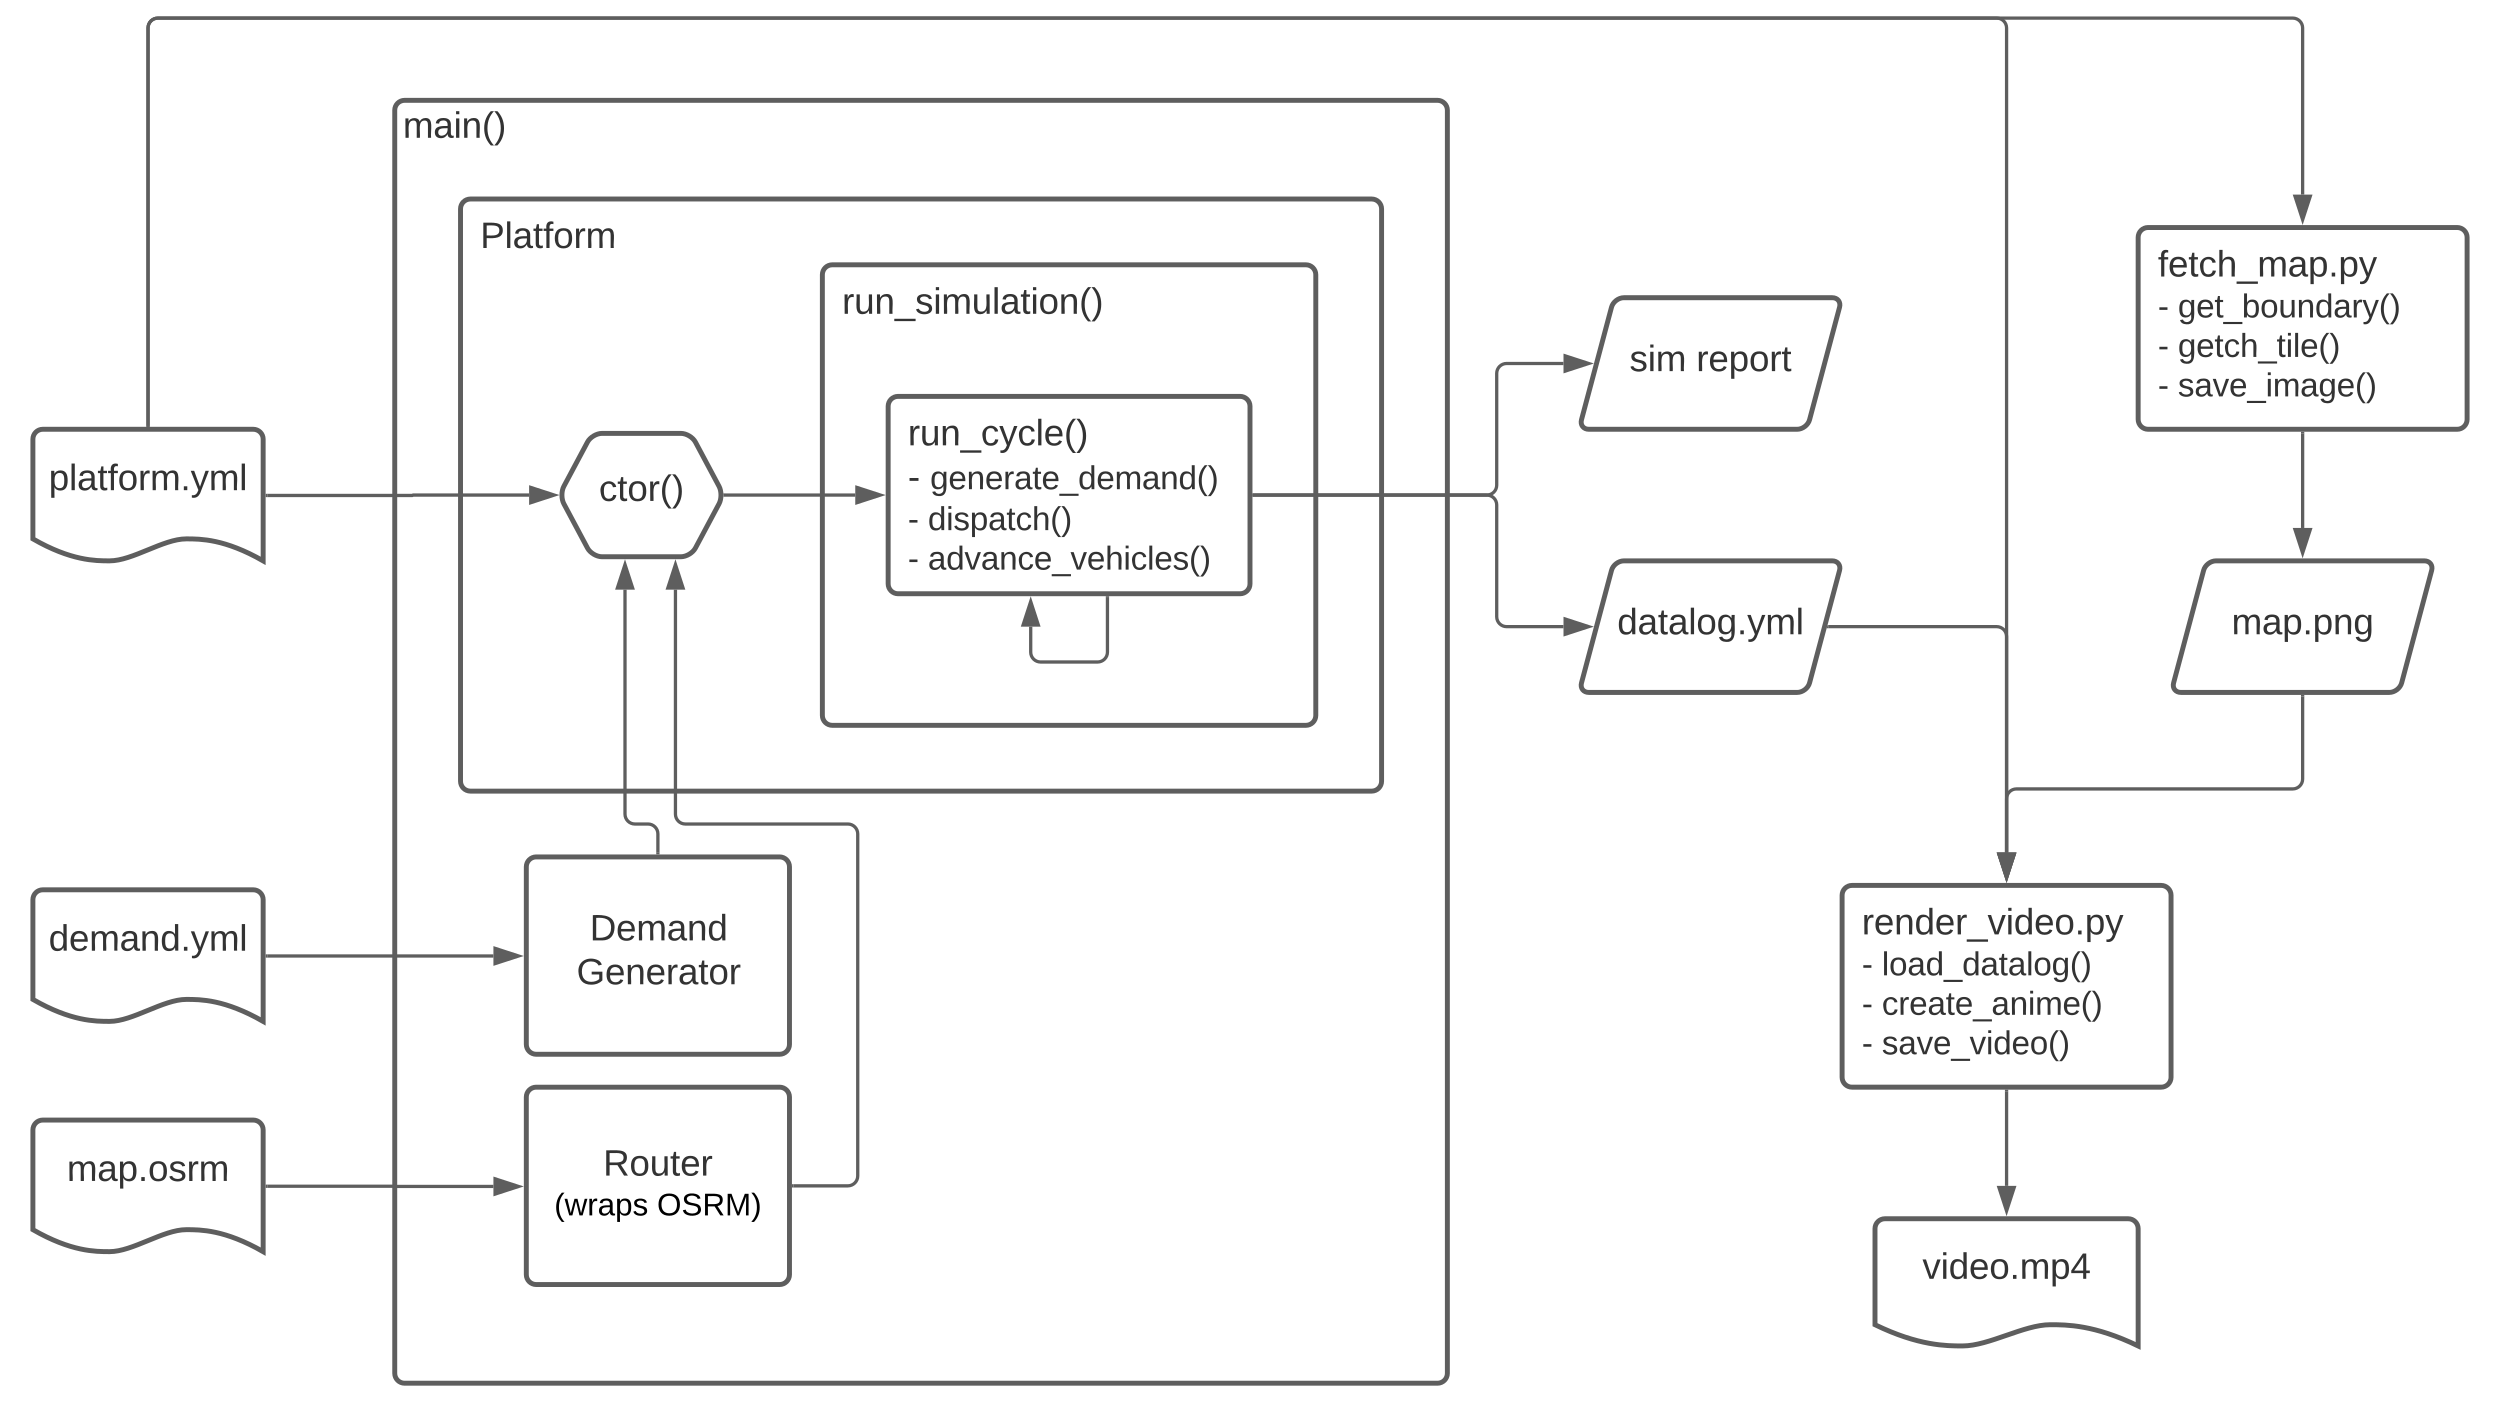 <svg xmlns="http://www.w3.org/2000/svg" xmlns:xlink="http://www.w3.org/1999/xlink" xmlns:lucid="lucid" width="1520" height="861"><g transform="translate(-100 -129)" lucid:page-tab-id="0_0"><path d="M0 0h1760v1360H0z" fill="#fff"/><path d="M340 196c0-3.3 2.7-6 6-6h628c3.3 0 6 2.7 6 6v768c0 3.3-2.7 6-6 6H346c-3.3 0-6-2.7-6-6z" stroke="#5e5e5e" stroke-width="3" fill="#fff"/><use xlink:href="#a" transform="matrix(1,0,0,1,345,195) translate(0 17.778)"/><path d="M120 396c0-3.3 2.7-6 6-6h128c3.3 0 6 2.7 6 6v74c-23.38-13.36-37.94-13.36-46.76-13.36-14 0-32.62 13.36-46.62 13.36-8.68 0-23.38 0-46.62-13.36z" stroke="#5e5e5e" stroke-width="3" fill="#fff"/><use xlink:href="#b" transform="matrix(1,0,0,1,125,395) translate(4.66 32.028)"/><path d="M120 676c0-3.3 2.7-6 6-6h128c3.3 0 6 2.7 6 6v74c-23.38-13.36-37.94-13.36-46.76-13.36-14 0-32.62 13.36-46.62 13.36-8.68 0-23.38 0-46.62-13.36z" stroke="#5e5e5e" stroke-width="3" fill="#fff"/><use xlink:href="#c" transform="matrix(1,0,0,1,125,675) translate(4.599 32.028)"/><path d="M120 816c0-3.3 2.7-6 6-6h128c3.3 0 6 2.7 6 6v74c-23.38-13.36-37.94-13.36-46.76-13.36-14 0-32.62 13.36-46.62 13.36-8.68 0-23.38 0-46.62-13.36z" stroke="#5e5e5e" stroke-width="3" fill="#fff"/><use xlink:href="#d" transform="matrix(1,0,0,1,125,815) translate(15.71 32.028)"/><path d="M420 796c0-3.3 2.7-6 6-6h148c3.3 0 6 2.7 6 6v108c0 3.3-2.7 6-6 6H426c-3.3 0-6-2.7-6-6z" stroke="#5e5e5e" stroke-width="3" fill="#fff"/><use xlink:href="#e" transform="matrix(1,0,0,1,432,802) translate(34.728 41.778)"/><use xlink:href="#f" transform="matrix(1,0,0,1,432,802) translate(4.986 65.956)"/><use xlink:href="#g" transform="matrix(1,0,0,1,432,802) translate(67.469 65.956)"/><path d="M262.5 850.24h77.44c.03 0 .06.02.06.06 0 .03.03.06.06.06H400" stroke="#5e5e5e" stroke-width="2" fill="none"/><path d="M262.53 851.24h-1.03v-2h1.03z" fill="#5e5e5e"/><path d="M415.26 850.36L401 855v-9.28z" stroke="#5e5e5e" stroke-width="2" fill="#5e5e5e"/><path d="M420 656c0-3.3 2.7-6 6-6h148c3.3 0 6 2.7 6 6v108c0 3.3-2.7 6-6 6H426c-3.3 0-6-2.7-6-6z" stroke="#5e5e5e" stroke-width="3" fill="#fff"/><use xlink:href="#h" transform="matrix(1,0,0,1,432,662) translate(26.586 38.778)"/><use xlink:href="#i" transform="matrix(1,0,0,1,432,662) translate(18.562 65.444)"/><path d="M262.5 710.24H400" stroke="#5e5e5e" stroke-width="2" fill="none"/><path d="M262.53 711.24h-1.03v-2h1.03z" fill="#5e5e5e"/><path d="M415.26 710.24L401 714.87v-9.27z" stroke="#5e5e5e" stroke-width="2" fill="#5e5e5e"/><path d="M380 256c0-3.3 2.7-6 6-6h548c3.3 0 6 2.7 6 6v348c0 3.3-2.7 6-6 6H386c-3.3 0-6-2.7-6-6z" stroke="#5e5e5e" stroke-width="3" fill="#fff"/><use xlink:href="#j" transform="matrix(1,0,0,1,392,262) translate(0 17.778)"/><path d="M457.18 397.8c1.56-2.93 5.5-5.3 8.82-5.3h48c3.3 0 7.26 2.37 8.82 5.3l14.36 26.9c1.56 2.93 1.56 7.67 0 10.6l-14.36 26.9c-1.56 2.93-5.5 5.3-8.82 5.3h-48c-3.3 0-7.26-2.37-8.82-5.3l-14.36-26.9c-1.56-2.93-1.56-7.67 0-10.6z" stroke="#5e5e5e" stroke-width="3" fill="#fff"/><use xlink:href="#k" transform="matrix(1,0,0,1,445,397.5) translate(19.172 36.059)"/><path d="M262.5 430.24h88.23c.07 0 .12-.06.12-.12 0-.07.05-.12.12-.12h70.73" stroke="#5e5e5e" stroke-width="2" fill="none"/><path d="M262.53 431.24h-1.03v-2h1.03z" fill="#5e5e5e"/><path d="M436.96 430l-14.26 4.64v-9.28z" stroke="#5e5e5e" stroke-width="2" fill="#5e5e5e"/><path d="M500 647.5V636c0-3.3-2.7-6-6-6h-8c-3.3 0-6-2.7-6-6V487.5" stroke="#5e5e5e" stroke-width="2" fill="none"/><path d="M501 648.5h-2v-1.03h2z" fill="#5e5e5e"/><path d="M480 472.24l4.64 14.26h-9.28z" stroke="#5e5e5e" stroke-width="2" fill="#5e5e5e"/><path d="M582.5 850h33c3.3 0 6-2.7 6-6V636c0-3.3-2.7-6-6-6h-98.83c-3.32 0-6-2.7-6-6V487.5" stroke="#5e5e5e" stroke-width="2" fill="none"/><path d="M582.53 851h-1.03v-2h1.03z" fill="#5e5e5e"/><path d="M510.67 472.24l4.63 14.26h-9.27z" stroke="#5e5e5e" stroke-width="2" fill="#5e5e5e"/><path d="M600 296c0-3.3 2.7-6 6-6h288c3.3 0 6 2.7 6 6v268c0 3.3-2.7 6-6 6H606c-3.3 0-6-2.7-6-6z" stroke="#5e5e5e" stroke-width="3" fill="#fff"/><use xlink:href="#l" transform="matrix(1,0,0,1,612,302) translate(0 17.778)"/><path d="M540.8 430H620" stroke="#5e5e5e" stroke-width="2" fill="none"/><path d="M540.83 431h-1.06l.08-.48-.14-1.52h1.13z" fill="#5e5e5e"/><path d="M635.26 430L621 434.64v-9.28z" stroke="#5e5e5e" stroke-width="2" fill="#5e5e5e"/><path d="M640 376c0-3.3 2.7-6 6-6h208c3.3 0 6 2.7 6 6v108c0 3.3-2.7 6-6 6H646c-3.3 0-6-2.7-6-6z" stroke="#5e5e5e" stroke-width="3" fill="#fff"/><use xlink:href="#m" transform="matrix(1,0,0,1,652,382) translate(0 17.778)"/><use xlink:href="#n" transform="matrix(1,0,0,1,652,382) translate(0 44.444)"/><use xlink:href="#o" transform="matrix(1,0,0,1,652,382) translate(13.519 44.444)"/><use xlink:href="#p" transform="matrix(1,0,0,1,652,382) translate(0 69.333)"/><use xlink:href="#q" transform="matrix(1,0,0,1,652,382) translate(12.167 69.333)"/><use xlink:href="#p" transform="matrix(1,0,0,1,652,382) translate(0 93.333)"/><use xlink:href="#r" transform="matrix(1,0,0,1,652,382) translate(12.167 93.333)"/><use xlink:href="#s" transform="matrix(1,0,0,1,652,382) translate(0 117.333)"/><path d="M773.33 492.5v33c0 3.3-2.68 6-6 6h-34.66c-3.32 0-6-2.7-6-6V510" stroke="#5e5e5e" stroke-width="2" fill="none"/><path d="M774.33 492.53h-2v-1.03h2z" fill="#5e5e5e"/><path d="M726.67 494.74L731.3 509h-9.27z" stroke="#5e5e5e" stroke-width="2" fill="#5e5e5e"/><path d="M1079.8 315.8c.84-3.2 4.22-5.8 7.53-5.8H1214c3.3 0 5.3 2.6 4.45 5.8l-18.24 68.4c-.84 3.2-4.22 5.8-7.53 5.8H1066c-3.3 0-5.3-2.6-4.45-5.8z" stroke="#5e5e5e" stroke-width="3" fill="#fff"/><use xlink:href="#t" transform="matrix(1,0,0,1,1065,315) translate(25.746 39.653)"/><use xlink:href="#u" transform="matrix(1,0,0,1,1065,315) translate(66.363 39.653)"/><path d="M1079.8 475.8c.84-3.2 4.22-5.8 7.53-5.8H1214c3.3 0 5.3 2.6 4.45 5.8l-18.24 68.4c-.84 3.2-4.22 5.8-7.53 5.8H1066c-3.3 0-5.3-2.6-4.45-5.8z" stroke="#5e5e5e" stroke-width="3" fill="#fff"/><use xlink:href="#v" transform="matrix(1,0,0,1,1065,475) translate(18.307 39.653)"/><path d="M862.5 430H1004c3.3 0 6-2.7 6-6v-68c0-3.3 2.7-6 6-6h34.6" stroke="#5e5e5e" stroke-width="2" fill="none"/><path d="M862.53 431h-1.03v-2h1.03z" fill="#5e5e5e"/><path d="M1065.88 350l-14.27 4.64v-9.28z" stroke="#5e5e5e" stroke-width="2" fill="#5e5e5e"/><path d="M862.5 430H1004c3.3 0 6 2.7 6 6v68c0 3.3 2.7 6 6 6h34.6M862.53 430h-1.03" stroke="#5e5e5e" stroke-width="2" fill="none"/><path d="M1065.88 510l-14.27 4.64v-9.28z" stroke="#5e5e5e" stroke-width="2" fill="#5e5e5e"/><path d="M1400 273.33c0-3.3 2.7-6 6-6h188c3.3 0 6 2.7 6 6V384c0 3.3-2.7 6-6 6h-188c-3.3 0-6-2.7-6-6z" stroke="#5e5e5e" stroke-width="3" fill="#fff"/><use xlink:href="#w" transform="matrix(1,0,0,1,1412,279.333) translate(0 17.778)"/><use xlink:href="#x" transform="matrix(1,0,0,1,1412,279.333) translate(0 42.667)"/><use xlink:href="#y" transform="matrix(1,0,0,1,1412,279.333) translate(12.167 42.667)"/><use xlink:href="#p" transform="matrix(1,0,0,1,1412,279.333) translate(0 66.667)"/><use xlink:href="#z" transform="matrix(1,0,0,1,1412,279.333) translate(12.167 66.667)"/><use xlink:href="#p" transform="matrix(1,0,0,1,1412,279.333) translate(0 90.667)"/><use xlink:href="#A" transform="matrix(1,0,0,1,1412,279.333) translate(12.167 90.667)"/><path d="M1439.8 475.8c.84-3.2 4.22-5.8 7.53-5.8H1574c3.3 0 5.3 2.6 4.45 5.8l-18.24 68.4c-.84 3.2-4.22 5.8-7.53 5.8H1426c-3.3 0-5.3-2.6-4.45-5.8z" stroke="#5e5e5e" stroke-width="3" fill="#fff"/><use xlink:href="#B" transform="matrix(1,0,0,1,1425,475) translate(31.826 39.653)"/><path d="M190 387.5V146c0-3.3 2.7-6 6-6h1298c3.3 0 6 2.7 6 6v101.33" stroke="#5e5e5e" stroke-width="2" fill="none"/><path d="M191 388.5h-2v-1.03h2z" fill="#5e5e5e"/><path d="M1500 262.6l-4.64-14.27h9.28z" stroke="#5e5e5e" stroke-width="2" fill="#5e5e5e"/><path d="M1500 392.5V450" stroke="#5e5e5e" stroke-width="2" fill="none"/><path d="M1501 392.53h-2v-1.03h2z" fill="#5e5e5e"/><path d="M1500 465.26l-4.64-14.26h9.28z" stroke="#5e5e5e" stroke-width="2" fill="#5e5e5e"/><path d="M1220 673.33c0-3.3 2.7-6 6-6h188c3.3 0 6 2.7 6 6V784c0 3.3-2.7 6-6 6h-188c-3.3 0-6-2.7-6-6z" stroke="#5e5e5e" stroke-width="3" fill="#fff"/><g><use xlink:href="#C" transform="matrix(1,0,0,1,1232,679.333) translate(0 17.778)"/><use xlink:href="#x" transform="matrix(1,0,0,1,1232,679.333) translate(0 42.667)"/><use xlink:href="#D" transform="matrix(1,0,0,1,1232,679.333) translate(12.167 42.667)"/><use xlink:href="#p" transform="matrix(1,0,0,1,1232,679.333) translate(0 66.667)"/><use xlink:href="#E" transform="matrix(1,0,0,1,1232,679.333) translate(12.167 66.667)"/><use xlink:href="#p" transform="matrix(1,0,0,1,1232,679.333) translate(0 90.667)"/><use xlink:href="#F" transform="matrix(1,0,0,1,1232,679.333) translate(12.167 90.667)"/></g><path d="M1211.9 510H1314c3.3 0 6 2.7 6 6v131.33" stroke="#5e5e5e" stroke-width="2" fill="none"/><path d="M1211.9 511h-1.28l.53-2h.76z" fill="#5e5e5e"/><path d="M1320 662.6l-4.64-14.27h9.28z" stroke="#5e5e5e" stroke-width="2" fill="#5e5e5e"/><path d="M1500 552.5v50.17c0 3.3-2.7 6-6 6h-168c-3.3 0-6 2.68-6 6v32.66" stroke="#5e5e5e" stroke-width="2" fill="none"/><path d="M1501 552.53h-2v-1.03h2z" fill="#5e5e5e"/><path d="M1320 662.6l-4.64-14.27h9.28z" stroke="#5e5e5e" stroke-width="2" fill="#5e5e5e"/><path d="M1240 876c0-3.3 2.7-6 6-6h148c3.3 0 6 2.7 6 6v71.33c-26.72-12.9-43.36-12.9-53.44-12.9-16 0-37.28 12.9-53.28 12.9-9.92 0-26.72 0-53.28-12.9z" stroke="#5e5e5e" stroke-width="3" fill="#fff"/><g><use xlink:href="#G" transform="matrix(1,0,0,1,1245,875) translate(23.827 31.528)"/></g><path d="M1320 792.5V850" stroke="#5e5e5e" stroke-width="2" fill="none"/><path d="M1321 792.53h-2v-1.03h2z" fill="#5e5e5e"/><path d="M1320 865.26l-4.64-14.26h9.28z" stroke="#5e5e5e" stroke-width="2" fill="#5e5e5e"/><path d="M190 387.5V146c0-3.3 2.7-6 6-6h1118c3.3 0 6 2.7 6 6v501.33" stroke="#5e5e5e" stroke-width="2" fill="none"/><path d="M191 388.5h-2v-1.03h2z" fill="#5e5e5e"/><path d="M1320 662.6l-4.64-14.27h9.28z" stroke="#5e5e5e" stroke-width="2" fill="#5e5e5e"/><defs><path fill="#333" d="M210-169c-67 3-38 105-44 169h-31v-121c0-29-5-50-35-48C34-165 62-65 56 0H25l-1-190h30c1 10-1 24 2 32 10-44 99-50 107 0 11-21 27-35 58-36 85-2 47 119 55 194h-31v-121c0-29-5-49-35-48" id="H"/><path fill="#333" d="M141-36C126-15 110 5 73 4 37 3 15-17 15-53c-1-64 63-63 125-63 3-35-9-54-41-54-24 1-41 7-42 31l-33-3c5-37 33-52 76-52 45 0 72 20 72 64v82c-1 20 7 32 28 27v20c-31 9-61-2-59-35zM48-53c0 20 12 33 32 33 41-3 63-29 60-74-43 2-92-5-92 41" id="I"/><path fill="#333" d="M24-231v-30h32v30H24zM24 0v-190h32V0H24" id="J"/><path fill="#333" d="M117-194c89-4 53 116 60 194h-32v-121c0-31-8-49-39-48C34-167 62-67 57 0H25l-1-190h30c1 10-1 24 2 32 11-22 29-35 61-36" id="K"/><path fill="#333" d="M87 75C49 33 22-17 22-94c0-76 28-126 65-167h31c-38 41-64 92-64 168S80 34 118 75H87" id="L"/><path fill="#333" d="M33-261c38 41 65 92 65 168S71 34 33 75H2C39 34 66-17 66-93S39-220 2-261h31" id="M"/><g id="a"><use transform="matrix(0.062,0,0,0.062,0,0)" xlink:href="#H"/><use transform="matrix(0.062,0,0,0.062,18.457,0)" xlink:href="#I"/><use transform="matrix(0.062,0,0,0.062,30.802,0)" xlink:href="#J"/><use transform="matrix(0.062,0,0,0.062,35.679,0)" xlink:href="#K"/><use transform="matrix(0.062,0,0,0.062,48.025,0)" xlink:href="#L"/><use transform="matrix(0.062,0,0,0.062,55.37,0)" xlink:href="#M"/></g><path fill="#333" d="M115-194c55 1 70 41 70 98S169 2 115 4C84 4 66-9 55-30l1 105H24l-1-265h31l2 30c10-21 28-34 59-34zm-8 174c40 0 45-34 45-75s-6-73-45-74c-42 0-51 32-51 76 0 43 10 73 51 73" id="N"/><path fill="#333" d="M24 0v-261h32V0H24" id="O"/><path fill="#333" d="M59-47c-2 24 18 29 38 22v24C64 9 27 4 27-40v-127H5v-23h24l9-43h21v43h35v23H59v120" id="P"/><path fill="#333" d="M101-234c-31-9-42 10-38 44h38v23H63V0H32v-167H5v-23h27c-7-52 17-82 69-68v24" id="Q"/><path fill="#333" d="M100-194c62-1 85 37 85 99 1 63-27 99-86 99S16-35 15-95c0-66 28-99 85-99zM99-20c44 1 53-31 53-75 0-43-8-75-51-75s-53 32-53 75 10 74 51 75" id="R"/><path fill="#333" d="M114-163C36-179 61-72 57 0H25l-1-190h30c1 12-1 29 2 39 6-27 23-49 58-41v29" id="S"/><path fill="#333" d="M33 0v-38h34V0H33" id="T"/><path fill="#333" d="M179-190L93 31C79 59 56 82 12 73V49c39 6 53-20 64-50L1-190h34L92-34l54-156h33" id="U"/><g id="b"><use transform="matrix(0.062,0,0,0.062,0,0)" xlink:href="#N"/><use transform="matrix(0.062,0,0,0.062,12.346,0)" xlink:href="#O"/><use transform="matrix(0.062,0,0,0.062,17.222,0)" xlink:href="#I"/><use transform="matrix(0.062,0,0,0.062,29.568,0)" xlink:href="#P"/><use transform="matrix(0.062,0,0,0.062,35.741,0)" xlink:href="#Q"/><use transform="matrix(0.062,0,0,0.062,41.914,0)" xlink:href="#R"/><use transform="matrix(0.062,0,0,0.062,54.259,0)" xlink:href="#S"/><use transform="matrix(0.062,0,0,0.062,61.605,0)" xlink:href="#H"/><use transform="matrix(0.062,0,0,0.062,80.062,0)" xlink:href="#T"/><use transform="matrix(0.062,0,0,0.062,86.235,0)" xlink:href="#U"/><use transform="matrix(0.062,0,0,0.062,97.346,0)" xlink:href="#H"/><use transform="matrix(0.062,0,0,0.062,115.802,0)" xlink:href="#O"/></g><path fill="#333" d="M85-194c31 0 48 13 60 33l-1-100h32l1 261h-30c-2-10 0-23-3-31C134-8 116 4 85 4 32 4 16-35 15-94c0-66 23-100 70-100zm9 24c-40 0-46 34-46 75 0 40 6 74 45 74 42 0 51-32 51-76 0-42-9-74-50-73" id="V"/><path fill="#333" d="M100-194c63 0 86 42 84 106H49c0 40 14 67 53 68 26 1 43-12 49-29l28 8c-11 28-37 45-77 45C44 4 14-33 15-96c1-61 26-98 85-98zm52 81c6-60-76-77-97-28-3 7-6 17-6 28h103" id="W"/><g id="c"><use transform="matrix(0.062,0,0,0.062,0,0)" xlink:href="#V"/><use transform="matrix(0.062,0,0,0.062,12.346,0)" xlink:href="#W"/><use transform="matrix(0.062,0,0,0.062,24.691,0)" xlink:href="#H"/><use transform="matrix(0.062,0,0,0.062,43.148,0)" xlink:href="#I"/><use transform="matrix(0.062,0,0,0.062,55.494,0)" xlink:href="#K"/><use transform="matrix(0.062,0,0,0.062,67.84,0)" xlink:href="#V"/><use transform="matrix(0.062,0,0,0.062,80.185,0)" xlink:href="#T"/><use transform="matrix(0.062,0,0,0.062,86.358,0)" xlink:href="#U"/><use transform="matrix(0.062,0,0,0.062,97.469,0)" xlink:href="#H"/><use transform="matrix(0.062,0,0,0.062,115.926,0)" xlink:href="#O"/></g><path fill="#333" d="M135-143c-3-34-86-38-87 0 15 53 115 12 119 90S17 21 10-45l28-5c4 36 97 45 98 0-10-56-113-15-118-90-4-57 82-63 122-42 12 7 21 19 24 35" id="X"/><g id="d"><use transform="matrix(0.062,0,0,0.062,0,0)" xlink:href="#H"/><use transform="matrix(0.062,0,0,0.062,18.457,0)" xlink:href="#I"/><use transform="matrix(0.062,0,0,0.062,30.802,0)" xlink:href="#N"/><use transform="matrix(0.062,0,0,0.062,43.148,0)" xlink:href="#T"/><use transform="matrix(0.062,0,0,0.062,49.321,0)" xlink:href="#R"/><use transform="matrix(0.062,0,0,0.062,61.667,0)" xlink:href="#X"/><use transform="matrix(0.062,0,0,0.062,72.778,0)" xlink:href="#S"/><use transform="matrix(0.062,0,0,0.062,80.123,0)" xlink:href="#H"/></g><path fill="#333" d="M233-177c-1 41-23 64-60 70L243 0h-38l-65-103H63V0H30v-248c88 3 205-21 203 71zM63-129c60-2 137 13 137-47 0-61-80-42-137-45v92" id="Y"/><path fill="#333" d="M84 4C-5 8 30-112 23-190h32v120c0 31 7 50 39 49 72-2 45-101 50-169h31l1 190h-30c-1-10 1-25-2-33-11 22-28 36-60 37" id="Z"/><g id="e"><use transform="matrix(0.062,0,0,0.062,0,0)" xlink:href="#Y"/><use transform="matrix(0.062,0,0,0.062,15.988,0)" xlink:href="#R"/><use transform="matrix(0.062,0,0,0.062,28.333,0)" xlink:href="#Z"/><use transform="matrix(0.062,0,0,0.062,40.679,0)" xlink:href="#P"/><use transform="matrix(0.062,0,0,0.062,46.852,0)" xlink:href="#W"/><use transform="matrix(0.062,0,0,0.062,59.198,0)" xlink:href="#S"/></g><path d="M87 75C49 33 22-17 22-94c0-76 28-126 65-167h31c-38 41-64 92-64 168S80 34 118 75H87" id="aa"/><path d="M206 0h-36l-40-164L89 0H53L-1-190h32L70-26l43-164h34l41 164 42-164h31" id="ab"/><path d="M114-163C36-179 61-72 57 0H25l-1-190h30c1 12-1 29 2 39 6-27 23-49 58-41v29" id="ac"/><path d="M141-36C126-15 110 5 73 4 37 3 15-17 15-53c-1-64 63-63 125-63 3-35-9-54-41-54-24 1-41 7-42 31l-33-3c5-37 33-52 76-52 45 0 72 20 72 64v82c-1 20 7 32 28 27v20c-31 9-61-2-59-35zM48-53c0 20 12 33 32 33 41-3 63-29 60-74-43 2-92-5-92 41" id="ad"/><path d="M115-194c55 1 70 41 70 98S169 2 115 4C84 4 66-9 55-30l1 105H24l-1-265h31l2 30c10-21 28-34 59-34zm-8 174c40 0 45-34 45-75s-6-73-45-74c-42 0-51 32-51 76 0 43 10 73 51 73" id="ae"/><path d="M135-143c-3-34-86-38-87 0 15 53 115 12 119 90S17 21 10-45l28-5c4 36 97 45 98 0-10-56-113-15-118-90-4-57 82-63 122-42 12 7 21 19 24 35" id="af"/><g id="f"><use transform="matrix(0.053,0,0,0.053,0,0)" xlink:href="#aa"/><use transform="matrix(0.053,0,0,0.053,6.317,0)" xlink:href="#ab"/><use transform="matrix(0.053,0,0,0.053,20.067,0)" xlink:href="#ac"/><use transform="matrix(0.053,0,0,0.053,26.384,0)" xlink:href="#ad"/><use transform="matrix(0.053,0,0,0.053,37.001,0)" xlink:href="#ae"/><use transform="matrix(0.053,0,0,0.053,47.619,0)" xlink:href="#af"/></g><path d="M140-251c81 0 123 46 123 126C263-46 219 4 140 4 59 4 17-45 17-125s42-126 123-126zm0 227c63 0 89-41 89-101s-29-99-89-99c-61 0-89 39-89 99S79-25 140-24" id="ag"/><path d="M185-189c-5-48-123-54-124 2 14 75 158 14 163 119 3 78-121 87-175 55-17-10-28-26-33-46l33-7c5 56 141 63 141-1 0-78-155-14-162-118-5-82 145-84 179-34 5 7 8 16 11 25" id="ah"/><path d="M233-177c-1 41-23 64-60 70L243 0h-38l-65-103H63V0H30v-248c88 3 205-21 203 71zM63-129c60-2 137 13 137-47 0-61-80-42-137-45v92" id="ai"/><path d="M240 0l2-218c-23 76-54 145-80 218h-23L58-218 59 0H30v-248h44l77 211c21-75 51-140 76-211h43V0h-30" id="aj"/><path d="M33-261c38 41 65 92 65 168S71 34 33 75H2C39 34 66-17 66-93S39-220 2-261h31" id="ak"/><g id="g"><use transform="matrix(0.053,0,0,0.053,0,0)" xlink:href="#ag"/><use transform="matrix(0.053,0,0,0.053,14.864,0)" xlink:href="#ah"/><use transform="matrix(0.053,0,0,0.053,27.605,0)" xlink:href="#ai"/><use transform="matrix(0.053,0,0,0.053,41.354,0)" xlink:href="#aj"/><use transform="matrix(0.053,0,0,0.053,57.227,0)" xlink:href="#ak"/></g><path fill="#333" d="M30-248c118-7 216 8 213 122C240-48 200 0 122 0H30v-248zM63-27c89 8 146-16 146-99s-60-101-146-95v194" id="al"/><g id="h"><use transform="matrix(0.062,0,0,0.062,0,0)" xlink:href="#al"/><use transform="matrix(0.062,0,0,0.062,15.988,0)" xlink:href="#W"/><use transform="matrix(0.062,0,0,0.062,28.333,0)" xlink:href="#H"/><use transform="matrix(0.062,0,0,0.062,46.79,0)" xlink:href="#I"/><use transform="matrix(0.062,0,0,0.062,59.136,0)" xlink:href="#K"/><use transform="matrix(0.062,0,0,0.062,71.481,0)" xlink:href="#V"/></g><path fill="#333" d="M143 4C61 4 22-44 18-125c-5-107 100-154 193-111 17 8 29 25 37 43l-32 9c-13-25-37-40-76-40-61 0-88 39-88 99 0 61 29 100 91 101 35 0 62-11 79-27v-45h-74v-28h105v86C228-13 192 4 143 4" id="am"/><g id="i"><use transform="matrix(0.062,0,0,0.062,0,0)" xlink:href="#am"/><use transform="matrix(0.062,0,0,0.062,17.284,0)" xlink:href="#W"/><use transform="matrix(0.062,0,0,0.062,29.63,0)" xlink:href="#K"/><use transform="matrix(0.062,0,0,0.062,41.975,0)" xlink:href="#W"/><use transform="matrix(0.062,0,0,0.062,54.321,0)" xlink:href="#S"/><use transform="matrix(0.062,0,0,0.062,61.667,0)" xlink:href="#I"/><use transform="matrix(0.062,0,0,0.062,74.012,0)" xlink:href="#P"/><use transform="matrix(0.062,0,0,0.062,80.185,0)" xlink:href="#R"/><use transform="matrix(0.062,0,0,0.062,92.531,0)" xlink:href="#S"/></g><path fill="#333" d="M30-248c87 1 191-15 191 75 0 78-77 80-158 76V0H30v-248zm33 125c57 0 124 11 124-50 0-59-68-47-124-48v98" id="an"/><g id="j"><use transform="matrix(0.062,0,0,0.062,0,0)" xlink:href="#an"/><use transform="matrix(0.062,0,0,0.062,14.815,0)" xlink:href="#O"/><use transform="matrix(0.062,0,0,0.062,19.691,0)" xlink:href="#I"/><use transform="matrix(0.062,0,0,0.062,32.037,0)" xlink:href="#P"/><use transform="matrix(0.062,0,0,0.062,38.21,0)" xlink:href="#Q"/><use transform="matrix(0.062,0,0,0.062,44.383,0)" xlink:href="#R"/><use transform="matrix(0.062,0,0,0.062,56.728,0)" xlink:href="#S"/><use transform="matrix(0.062,0,0,0.062,64.074,0)" xlink:href="#H"/></g><path fill="#333" d="M96-169c-40 0-48 33-48 73s9 75 48 75c24 0 41-14 43-38l32 2c-6 37-31 61-74 61-59 0-76-41-82-99-10-93 101-131 147-64 4 7 5 14 7 22l-32 3c-4-21-16-35-41-35" id="ao"/><g id="k"><use transform="matrix(0.062,0,0,0.062,0,0)" xlink:href="#ao"/><use transform="matrix(0.062,0,0,0.062,11.111,0)" xlink:href="#P"/><use transform="matrix(0.062,0,0,0.062,17.284,0)" xlink:href="#R"/><use transform="matrix(0.062,0,0,0.062,29.63,0)" xlink:href="#S"/><use transform="matrix(0.062,0,0,0.062,36.975,0)" xlink:href="#L"/><use transform="matrix(0.062,0,0,0.062,44.321,0)" xlink:href="#M"/></g><path fill="#333" d="M-5 72V49h209v23H-5" id="ap"/><g id="l"><use transform="matrix(0.062,0,0,0.062,0,0)" xlink:href="#S"/><use transform="matrix(0.062,0,0,0.062,7.346,0)" xlink:href="#Z"/><use transform="matrix(0.062,0,0,0.062,19.691,0)" xlink:href="#K"/><use transform="matrix(0.062,0,0,0.062,32.037,0)" xlink:href="#ap"/><use transform="matrix(0.062,0,0,0.062,44.383,0)" xlink:href="#X"/><use transform="matrix(0.062,0,0,0.062,55.494,0)" xlink:href="#J"/><use transform="matrix(0.062,0,0,0.062,60.37,0)" xlink:href="#H"/><use transform="matrix(0.062,0,0,0.062,78.827,0)" xlink:href="#Z"/><use transform="matrix(0.062,0,0,0.062,91.173,0)" xlink:href="#O"/><use transform="matrix(0.062,0,0,0.062,96.049,0)" xlink:href="#I"/><use transform="matrix(0.062,0,0,0.062,108.395,0)" xlink:href="#P"/><use transform="matrix(0.062,0,0,0.062,114.568,0)" xlink:href="#J"/><use transform="matrix(0.062,0,0,0.062,119.444,0)" xlink:href="#R"/><use transform="matrix(0.062,0,0,0.062,131.79,0)" xlink:href="#K"/><use transform="matrix(0.062,0,0,0.062,144.136,0)" xlink:href="#L"/><use transform="matrix(0.062,0,0,0.062,151.481,0)" xlink:href="#M"/></g><g id="m"><use transform="matrix(0.062,0,0,0.062,0,0)" xlink:href="#S"/><use transform="matrix(0.062,0,0,0.062,7.346,0)" xlink:href="#Z"/><use transform="matrix(0.062,0,0,0.062,19.691,0)" xlink:href="#K"/><use transform="matrix(0.062,0,0,0.062,32.037,0)" xlink:href="#ap"/><use transform="matrix(0.062,0,0,0.062,44.383,0)" xlink:href="#ao"/><use transform="matrix(0.062,0,0,0.062,55.494,0)" xlink:href="#U"/><use transform="matrix(0.062,0,0,0.062,66.605,0)" xlink:href="#ao"/><use transform="matrix(0.062,0,0,0.062,77.716,0)" xlink:href="#O"/><use transform="matrix(0.062,0,0,0.062,82.593,0)" xlink:href="#W"/><use transform="matrix(0.062,0,0,0.062,94.938,0)" xlink:href="#L"/><use transform="matrix(0.062,0,0,0.062,102.284,0)" xlink:href="#M"/></g><path fill="#333" d="M16-82v-28h88v28H16" id="aq"/><use transform="matrix(0.062,0,0,0.062,0,0)" xlink:href="#aq" id="n"/><path fill="#333" d="M177-190C167-65 218 103 67 71c-23-6-38-20-44-43l32-5c15 47 100 32 89-28v-30C133-14 115 1 83 1 29 1 15-40 15-95c0-56 16-97 71-98 29-1 48 16 59 35 1-10 0-23 2-32h30zM94-22c36 0 50-32 50-73 0-42-14-75-50-75-39 0-46 34-46 75s6 73 46 73" id="ar"/><g id="o"><use transform="matrix(0.056,0,0,0.056,0,0)" xlink:href="#ar"/><use transform="matrix(0.056,0,0,0.056,11.111,0)" xlink:href="#W"/><use transform="matrix(0.056,0,0,0.056,22.222,0)" xlink:href="#K"/><use transform="matrix(0.056,0,0,0.056,33.333,0)" xlink:href="#W"/><use transform="matrix(0.056,0,0,0.056,44.444,0)" xlink:href="#S"/><use transform="matrix(0.056,0,0,0.056,51.056,0)" xlink:href="#I"/><use transform="matrix(0.056,0,0,0.056,62.167,0)" xlink:href="#P"/><use transform="matrix(0.056,0,0,0.056,67.722,0)" xlink:href="#W"/><use transform="matrix(0.056,0,0,0.056,78.833,0)" xlink:href="#ap"/><use transform="matrix(0.056,0,0,0.056,89.944,0)" xlink:href="#V"/><use transform="matrix(0.056,0,0,0.056,101.056,0)" xlink:href="#W"/><use transform="matrix(0.056,0,0,0.056,112.167,0)" xlink:href="#H"/><use transform="matrix(0.056,0,0,0.056,128.778,0)" xlink:href="#I"/><use transform="matrix(0.056,0,0,0.056,139.889,0)" xlink:href="#K"/><use transform="matrix(0.056,0,0,0.056,151,0)" xlink:href="#V"/><use transform="matrix(0.056,0,0,0.056,162.111,0)" xlink:href="#L"/><use transform="matrix(0.056,0,0,0.056,168.722,0)" xlink:href="#M"/></g><use transform="matrix(0.056,0,0,0.056,0,0)" xlink:href="#aq" id="p"/><path fill="#333" d="M106-169C34-169 62-67 57 0H25v-261h32l-1 103c12-21 28-36 61-36 89 0 53 116 60 194h-32v-121c2-32-8-49-39-48" id="as"/><g id="q"><use transform="matrix(0.056,0,0,0.056,0,0)" xlink:href="#V"/><use transform="matrix(0.056,0,0,0.056,11.111,0)" xlink:href="#J"/><use transform="matrix(0.056,0,0,0.056,15.5,0)" xlink:href="#X"/><use transform="matrix(0.056,0,0,0.056,25.5,0)" xlink:href="#N"/><use transform="matrix(0.056,0,0,0.056,36.611,0)" xlink:href="#I"/><use transform="matrix(0.056,0,0,0.056,47.722,0)" xlink:href="#P"/><use transform="matrix(0.056,0,0,0.056,53.278,0)" xlink:href="#ao"/><use transform="matrix(0.056,0,0,0.056,63.278,0)" xlink:href="#as"/><use transform="matrix(0.056,0,0,0.056,74.389,0)" xlink:href="#L"/><use transform="matrix(0.056,0,0,0.056,81,0)" xlink:href="#M"/></g><path fill="#333" d="M108 0H70L1-190h34L89-25l56-165h34" id="at"/><g id="r"><use transform="matrix(0.056,0,0,0.056,0,0)" xlink:href="#I"/><use transform="matrix(0.056,0,0,0.056,11.111,0)" xlink:href="#V"/><use transform="matrix(0.056,0,0,0.056,22.222,0)" xlink:href="#at"/><use transform="matrix(0.056,0,0,0.056,32.222,0)" xlink:href="#I"/><use transform="matrix(0.056,0,0,0.056,43.333,0)" xlink:href="#K"/><use transform="matrix(0.056,0,0,0.056,54.444,0)" xlink:href="#ao"/><use transform="matrix(0.056,0,0,0.056,64.444,0)" xlink:href="#W"/><use transform="matrix(0.056,0,0,0.056,75.556,0)" xlink:href="#ap"/><use transform="matrix(0.056,0,0,0.056,86.667,0)" xlink:href="#at"/><use transform="matrix(0.056,0,0,0.056,96.667,0)" xlink:href="#W"/><use transform="matrix(0.056,0,0,0.056,107.778,0)" xlink:href="#as"/><use transform="matrix(0.056,0,0,0.056,118.889,0)" xlink:href="#J"/><use transform="matrix(0.056,0,0,0.056,123.278,0)" xlink:href="#ao"/><use transform="matrix(0.056,0,0,0.056,133.278,0)" xlink:href="#O"/><use transform="matrix(0.056,0,0,0.056,137.667,0)" xlink:href="#W"/><use transform="matrix(0.056,0,0,0.056,148.778,0)" xlink:href="#X"/><use transform="matrix(0.056,0,0,0.056,158.778,0)" xlink:href="#L"/><use transform="matrix(0.056,0,0,0.056,165.389,0)" xlink:href="#M"/></g><g id="t"><use transform="matrix(0.062,0,0,0.062,0,0)" xlink:href="#X"/><use transform="matrix(0.062,0,0,0.062,11.111,0)" xlink:href="#J"/><use transform="matrix(0.062,0,0,0.062,15.988,0)" xlink:href="#H"/></g><g id="u"><use transform="matrix(0.062,0,0,0.062,0,0)" xlink:href="#S"/><use transform="matrix(0.062,0,0,0.062,7.346,0)" xlink:href="#W"/><use transform="matrix(0.062,0,0,0.062,19.691,0)" xlink:href="#N"/><use transform="matrix(0.062,0,0,0.062,32.037,0)" xlink:href="#R"/><use transform="matrix(0.062,0,0,0.062,44.383,0)" xlink:href="#S"/><use transform="matrix(0.062,0,0,0.062,51.728,0)" xlink:href="#P"/></g><g id="v"><use transform="matrix(0.062,0,0,0.062,0,0)" xlink:href="#V"/><use transform="matrix(0.062,0,0,0.062,12.346,0)" xlink:href="#I"/><use transform="matrix(0.062,0,0,0.062,24.691,0)" xlink:href="#P"/><use transform="matrix(0.062,0,0,0.062,30.864,0)" xlink:href="#I"/><use transform="matrix(0.062,0,0,0.062,43.21,0)" xlink:href="#O"/><use transform="matrix(0.062,0,0,0.062,48.086,0)" xlink:href="#R"/><use transform="matrix(0.062,0,0,0.062,60.432,0)" xlink:href="#ar"/><use transform="matrix(0.062,0,0,0.062,72.778,0)" xlink:href="#T"/><use transform="matrix(0.062,0,0,0.062,78.951,0)" xlink:href="#U"/><use transform="matrix(0.062,0,0,0.062,90.062,0)" xlink:href="#H"/><use transform="matrix(0.062,0,0,0.062,108.519,0)" xlink:href="#O"/></g><g id="w"><use transform="matrix(0.062,0,0,0.062,0,0)" xlink:href="#Q"/><use transform="matrix(0.062,0,0,0.062,6.173,0)" xlink:href="#W"/><use transform="matrix(0.062,0,0,0.062,18.519,0)" xlink:href="#P"/><use transform="matrix(0.062,0,0,0.062,24.691,0)" xlink:href="#ao"/><use transform="matrix(0.062,0,0,0.062,35.802,0)" xlink:href="#as"/><use transform="matrix(0.062,0,0,0.062,48.148,0)" xlink:href="#ap"/><use transform="matrix(0.062,0,0,0.062,60.494,0)" xlink:href="#H"/><use transform="matrix(0.062,0,0,0.062,78.951,0)" xlink:href="#I"/><use transform="matrix(0.062,0,0,0.062,91.296,0)" xlink:href="#N"/><use transform="matrix(0.062,0,0,0.062,103.642,0)" xlink:href="#T"/><use transform="matrix(0.062,0,0,0.062,109.815,0)" xlink:href="#N"/><use transform="matrix(0.062,0,0,0.062,122.16,0)" xlink:href="#U"/></g><use transform="matrix(0.056,0,0,0.056,0,0)" xlink:href="#aq" id="x"/><path fill="#333" d="M115-194c53 0 69 39 70 98 0 66-23 100-70 100C84 3 66-7 56-30L54 0H23l1-261h32v101c10-23 28-34 59-34zm-8 174c40 0 45-34 45-75 0-40-5-75-45-74-42 0-51 32-51 76 0 43 10 73 51 73" id="au"/><g id="y"><use transform="matrix(0.056,0,0,0.056,0,0)" xlink:href="#ar"/><use transform="matrix(0.056,0,0,0.056,11.111,0)" xlink:href="#W"/><use transform="matrix(0.056,0,0,0.056,22.222,0)" xlink:href="#P"/><use transform="matrix(0.056,0,0,0.056,27.778,0)" xlink:href="#ap"/><use transform="matrix(0.056,0,0,0.056,38.889,0)" xlink:href="#au"/><use transform="matrix(0.056,0,0,0.056,50,0)" xlink:href="#R"/><use transform="matrix(0.056,0,0,0.056,61.111,0)" xlink:href="#Z"/><use transform="matrix(0.056,0,0,0.056,72.222,0)" xlink:href="#K"/><use transform="matrix(0.056,0,0,0.056,83.333,0)" xlink:href="#V"/><use transform="matrix(0.056,0,0,0.056,94.444,0)" xlink:href="#I"/><use transform="matrix(0.056,0,0,0.056,105.556,0)" xlink:href="#S"/><use transform="matrix(0.056,0,0,0.056,112.167,0)" xlink:href="#U"/><use transform="matrix(0.056,0,0,0.056,122.167,0)" xlink:href="#L"/><use transform="matrix(0.056,0,0,0.056,128.778,0)" xlink:href="#M"/></g><g id="z"><use transform="matrix(0.056,0,0,0.056,0,0)" xlink:href="#ar"/><use transform="matrix(0.056,0,0,0.056,11.111,0)" xlink:href="#W"/><use transform="matrix(0.056,0,0,0.056,22.222,0)" xlink:href="#P"/><use transform="matrix(0.056,0,0,0.056,27.778,0)" xlink:href="#ao"/><use transform="matrix(0.056,0,0,0.056,37.778,0)" xlink:href="#as"/><use transform="matrix(0.056,0,0,0.056,48.889,0)" xlink:href="#ap"/><use transform="matrix(0.056,0,0,0.056,60,0)" xlink:href="#P"/><use transform="matrix(0.056,0,0,0.056,65.556,0)" xlink:href="#J"/><use transform="matrix(0.056,0,0,0.056,69.944,0)" xlink:href="#O"/><use transform="matrix(0.056,0,0,0.056,74.333,0)" xlink:href="#W"/><use transform="matrix(0.056,0,0,0.056,85.444,0)" xlink:href="#L"/><use transform="matrix(0.056,0,0,0.056,92.056,0)" xlink:href="#M"/></g><g id="A"><use transform="matrix(0.056,0,0,0.056,0,0)" xlink:href="#X"/><use transform="matrix(0.056,0,0,0.056,10,0)" xlink:href="#I"/><use transform="matrix(0.056,0,0,0.056,21.111,0)" xlink:href="#at"/><use transform="matrix(0.056,0,0,0.056,31.111,0)" xlink:href="#W"/><use transform="matrix(0.056,0,0,0.056,42.222,0)" xlink:href="#ap"/><use transform="matrix(0.056,0,0,0.056,53.333,0)" xlink:href="#J"/><use transform="matrix(0.056,0,0,0.056,57.722,0)" xlink:href="#H"/><use transform="matrix(0.056,0,0,0.056,74.333,0)" xlink:href="#I"/><use transform="matrix(0.056,0,0,0.056,85.444,0)" xlink:href="#ar"/><use transform="matrix(0.056,0,0,0.056,96.556,0)" xlink:href="#W"/><use transform="matrix(0.056,0,0,0.056,107.667,0)" xlink:href="#L"/><use transform="matrix(0.056,0,0,0.056,114.278,0)" xlink:href="#M"/></g><g id="B"><use transform="matrix(0.062,0,0,0.062,0,0)" xlink:href="#H"/><use transform="matrix(0.062,0,0,0.062,18.457,0)" xlink:href="#I"/><use transform="matrix(0.062,0,0,0.062,30.802,0)" xlink:href="#N"/><use transform="matrix(0.062,0,0,0.062,43.148,0)" xlink:href="#T"/><use transform="matrix(0.062,0,0,0.062,49.321,0)" xlink:href="#N"/><use transform="matrix(0.062,0,0,0.062,61.667,0)" xlink:href="#K"/><use transform="matrix(0.062,0,0,0.062,74.012,0)" xlink:href="#ar"/></g><g id="C"><use transform="matrix(0.062,0,0,0.062,0,0)" xlink:href="#S"/><use transform="matrix(0.062,0,0,0.062,7.346,0)" xlink:href="#W"/><use transform="matrix(0.062,0,0,0.062,19.691,0)" xlink:href="#K"/><use transform="matrix(0.062,0,0,0.062,32.037,0)" xlink:href="#V"/><use transform="matrix(0.062,0,0,0.062,44.383,0)" xlink:href="#W"/><use transform="matrix(0.062,0,0,0.062,56.728,0)" xlink:href="#S"/><use transform="matrix(0.062,0,0,0.062,64.074,0)" xlink:href="#ap"/><use transform="matrix(0.062,0,0,0.062,76.42,0)" xlink:href="#at"/><use transform="matrix(0.062,0,0,0.062,87.531,0)" xlink:href="#J"/><use transform="matrix(0.062,0,0,0.062,92.407,0)" xlink:href="#V"/><use transform="matrix(0.062,0,0,0.062,104.753,0)" xlink:href="#W"/><use transform="matrix(0.062,0,0,0.062,117.099,0)" xlink:href="#R"/><use transform="matrix(0.062,0,0,0.062,129.444,0)" xlink:href="#T"/><use transform="matrix(0.062,0,0,0.062,135.617,0)" xlink:href="#N"/><use transform="matrix(0.062,0,0,0.062,147.963,0)" xlink:href="#U"/></g><g id="D"><use transform="matrix(0.056,0,0,0.056,0,0)" xlink:href="#O"/><use transform="matrix(0.056,0,0,0.056,4.389,0)" xlink:href="#R"/><use transform="matrix(0.056,0,0,0.056,15.5,0)" xlink:href="#I"/><use transform="matrix(0.056,0,0,0.056,26.611,0)" xlink:href="#V"/><use transform="matrix(0.056,0,0,0.056,37.722,0)" xlink:href="#ap"/><use transform="matrix(0.056,0,0,0.056,48.833,0)" xlink:href="#V"/><use transform="matrix(0.056,0,0,0.056,59.944,0)" xlink:href="#I"/><use transform="matrix(0.056,0,0,0.056,71.056,0)" xlink:href="#P"/><use transform="matrix(0.056,0,0,0.056,76.611,0)" xlink:href="#I"/><use transform="matrix(0.056,0,0,0.056,87.722,0)" xlink:href="#O"/><use transform="matrix(0.056,0,0,0.056,92.111,0)" xlink:href="#R"/><use transform="matrix(0.056,0,0,0.056,103.222,0)" xlink:href="#ar"/><use transform="matrix(0.056,0,0,0.056,114.333,0)" xlink:href="#L"/><use transform="matrix(0.056,0,0,0.056,120.944,0)" xlink:href="#M"/></g><g id="E"><use transform="matrix(0.056,0,0,0.056,0,0)" xlink:href="#ao"/><use transform="matrix(0.056,0,0,0.056,10,0)" xlink:href="#S"/><use transform="matrix(0.056,0,0,0.056,16.611,0)" xlink:href="#W"/><use transform="matrix(0.056,0,0,0.056,27.722,0)" xlink:href="#I"/><use transform="matrix(0.056,0,0,0.056,38.833,0)" xlink:href="#P"/><use transform="matrix(0.056,0,0,0.056,44.389,0)" xlink:href="#W"/><use transform="matrix(0.056,0,0,0.056,55.5,0)" xlink:href="#ap"/><use transform="matrix(0.056,0,0,0.056,66.611,0)" xlink:href="#I"/><use transform="matrix(0.056,0,0,0.056,77.722,0)" xlink:href="#K"/><use transform="matrix(0.056,0,0,0.056,88.833,0)" xlink:href="#J"/><use transform="matrix(0.056,0,0,0.056,93.222,0)" xlink:href="#H"/><use transform="matrix(0.056,0,0,0.056,109.833,0)" xlink:href="#W"/><use transform="matrix(0.056,0,0,0.056,120.944,0)" xlink:href="#L"/><use transform="matrix(0.056,0,0,0.056,127.556,0)" xlink:href="#M"/></g><g id="F"><use transform="matrix(0.056,0,0,0.056,0,0)" xlink:href="#X"/><use transform="matrix(0.056,0,0,0.056,10,0)" xlink:href="#I"/><use transform="matrix(0.056,0,0,0.056,21.111,0)" xlink:href="#at"/><use transform="matrix(0.056,0,0,0.056,31.111,0)" xlink:href="#W"/><use transform="matrix(0.056,0,0,0.056,42.222,0)" xlink:href="#ap"/><use transform="matrix(0.056,0,0,0.056,53.333,0)" xlink:href="#at"/><use transform="matrix(0.056,0,0,0.056,63.333,0)" xlink:href="#J"/><use transform="matrix(0.056,0,0,0.056,67.722,0)" xlink:href="#V"/><use transform="matrix(0.056,0,0,0.056,78.833,0)" xlink:href="#W"/><use transform="matrix(0.056,0,0,0.056,89.944,0)" xlink:href="#R"/><use transform="matrix(0.056,0,0,0.056,101.056,0)" xlink:href="#L"/><use transform="matrix(0.056,0,0,0.056,107.667,0)" xlink:href="#M"/></g><path fill="#333" d="M155-56V0h-30v-56H8v-25l114-167h33v167h35v25h-35zm-30-156c-27 46-58 90-88 131h88v-131" id="av"/><g id="G"><use transform="matrix(0.062,0,0,0.062,0,0)" xlink:href="#at"/><use transform="matrix(0.062,0,0,0.062,11.111,0)" xlink:href="#J"/><use transform="matrix(0.062,0,0,0.062,15.988,0)" xlink:href="#V"/><use transform="matrix(0.062,0,0,0.062,28.333,0)" xlink:href="#W"/><use transform="matrix(0.062,0,0,0.062,40.679,0)" xlink:href="#R"/><use transform="matrix(0.062,0,0,0.062,53.025,0)" xlink:href="#T"/><use transform="matrix(0.062,0,0,0.062,59.198,0)" xlink:href="#H"/><use transform="matrix(0.062,0,0,0.062,77.654,0)" xlink:href="#N"/><use transform="matrix(0.062,0,0,0.062,90,0)" xlink:href="#av"/></g></defs></g></svg>